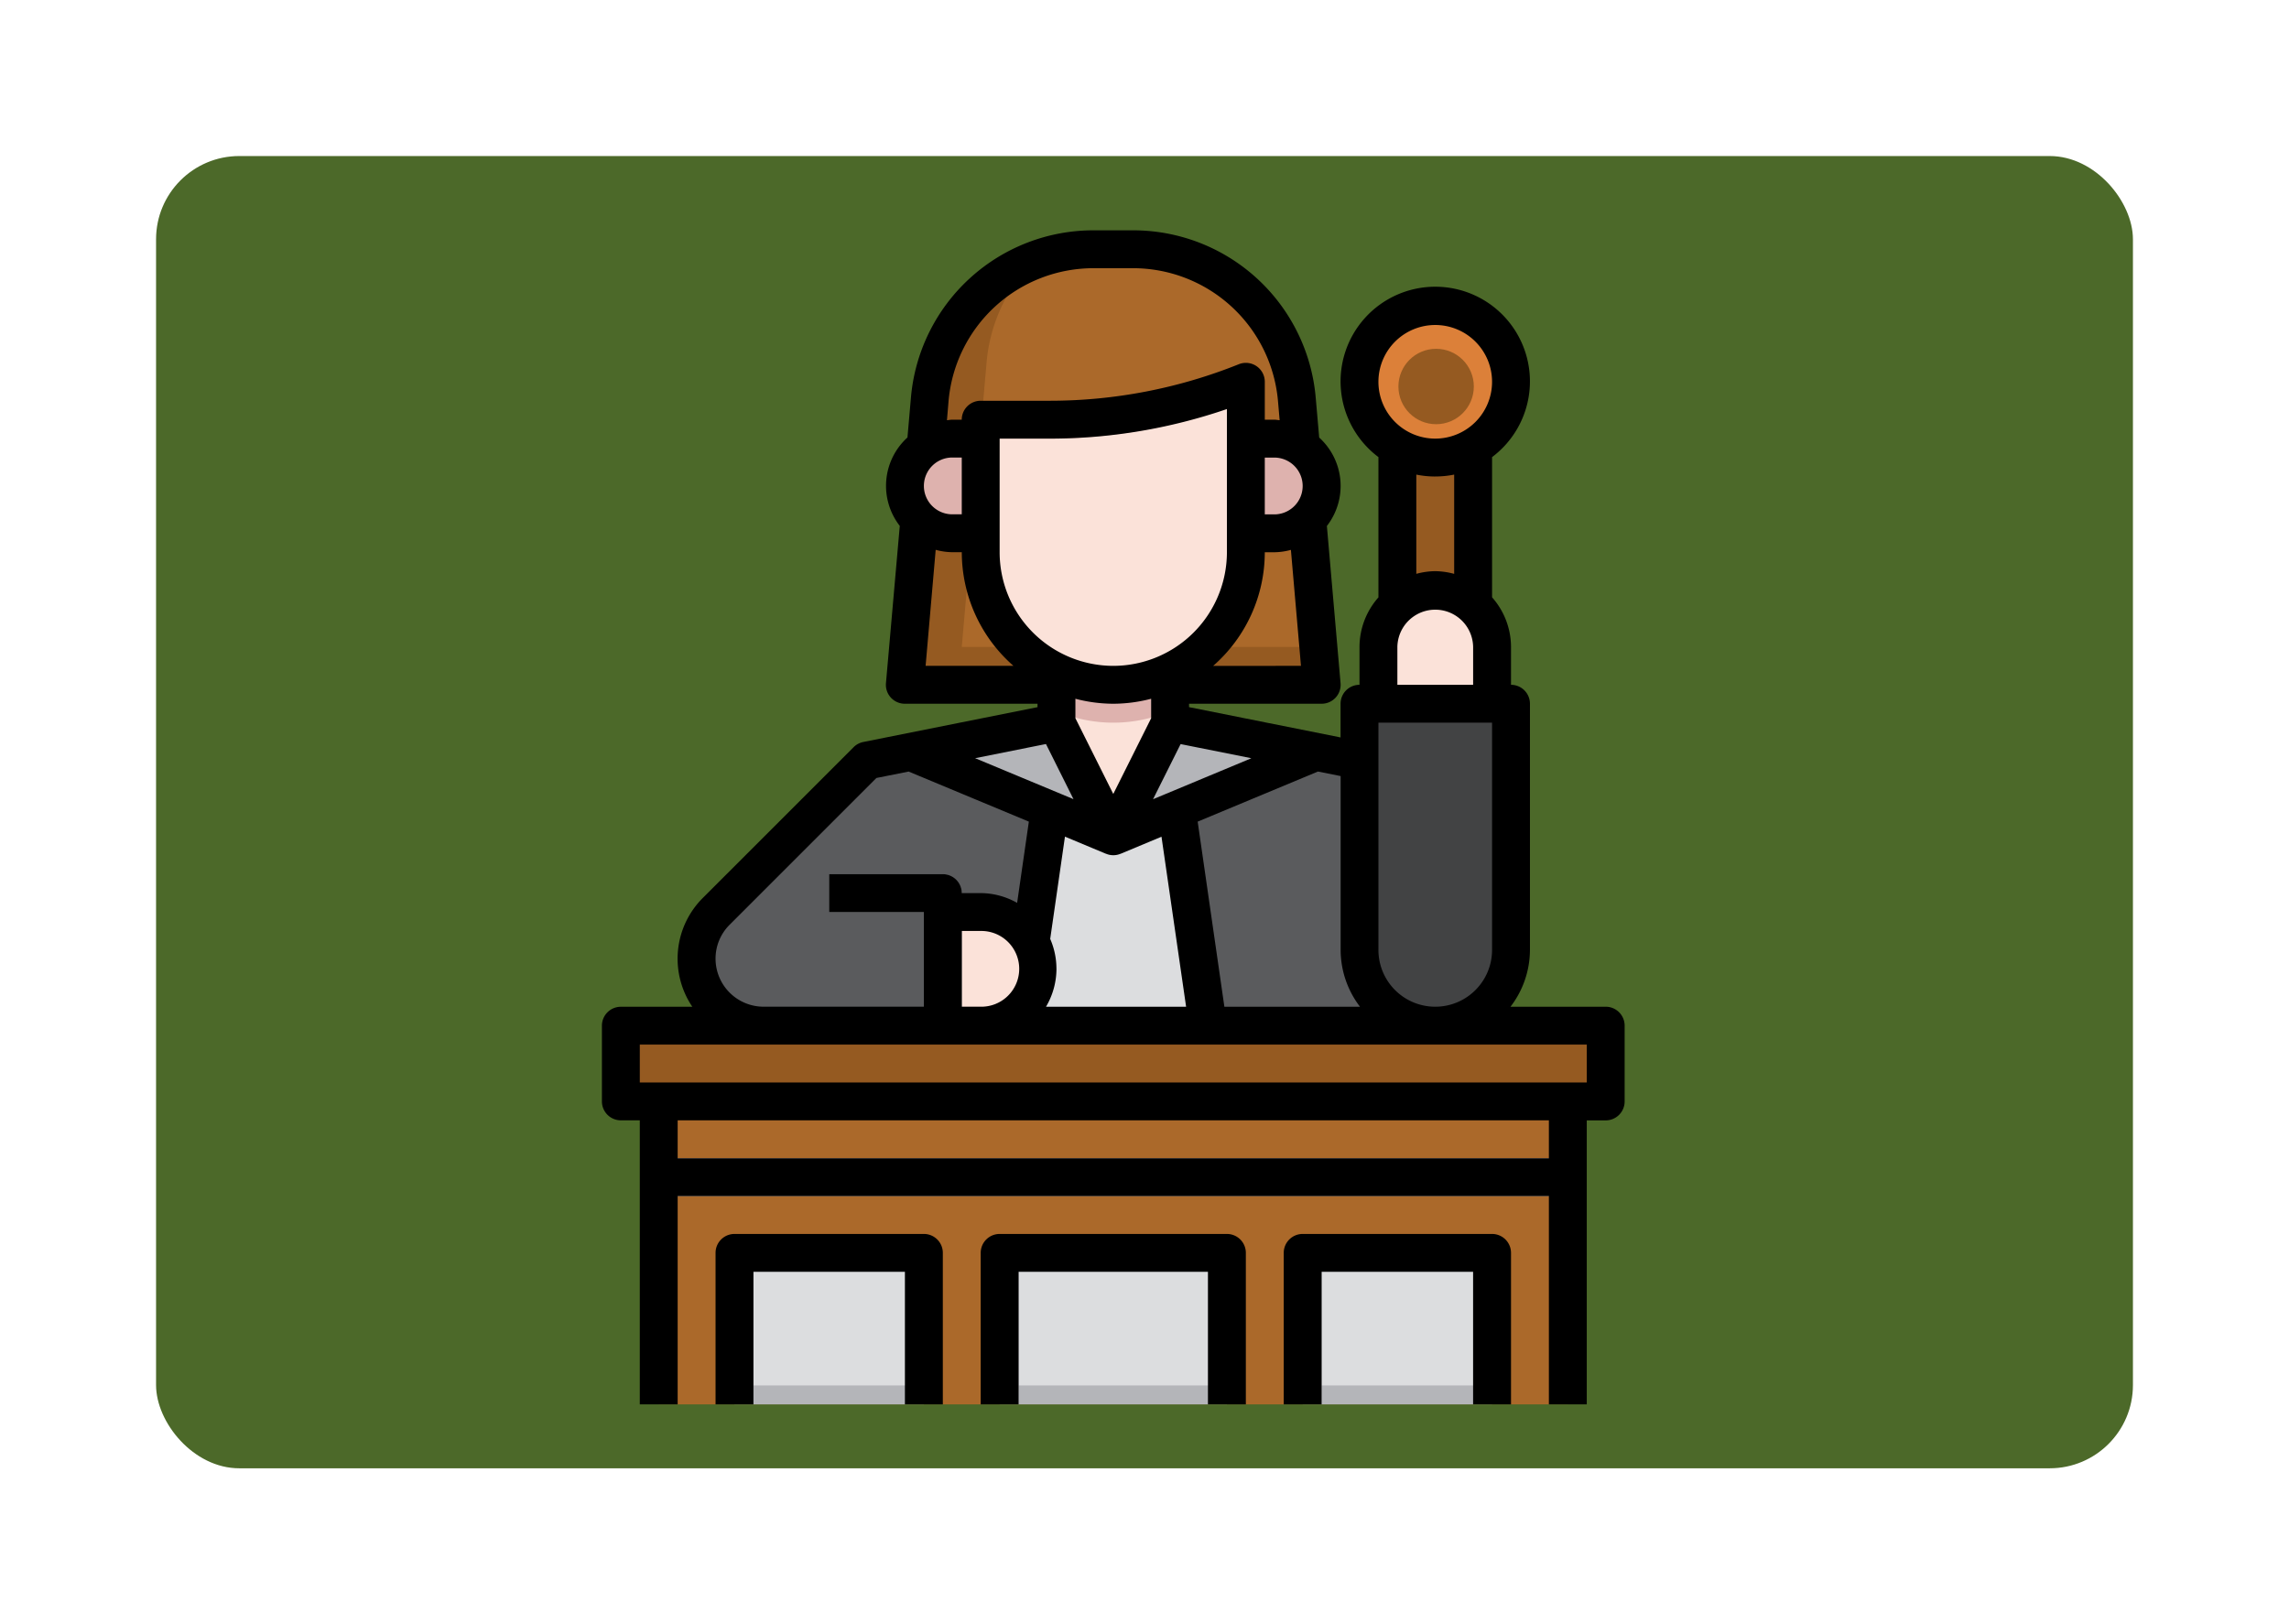 <svg xmlns="http://www.w3.org/2000/svg" xmlns:xlink="http://www.w3.org/1999/xlink" width="220" height="156.144" viewBox="0 0 220 156.144">
  <defs>
    <filter id="Rectángulo_404858" x="0" y="0" width="220" height="156.144" filterUnits="userSpaceOnUse">
      <feOffset dx="3" dy="6" input="SourceAlpha"/>
      <feGaussianBlur stdDeviation="5" result="blur"/>
      <feFlood flood-opacity="0.161"/>
      <feComposite operator="in" in2="blur"/>
      <feComposite in="SourceGraphic"/>
    </filter>
  </defs>
  <g id="Grupo_1199953" data-name="Grupo 1199953" transform="translate(-624.551 -922)">
    <g id="Grupo_1198726" data-name="Grupo 1198726" transform="translate(636.551 931)">
      <g id="Grupo_1197899" data-name="Grupo 1197899" transform="translate(0 0)">
        <g id="Grupo_1113681" data-name="Grupo 1113681">
          <g transform="matrix(1, 0, 0, 1, -12, -9)" filter="url(#Rectángulo_404858)">
            <rect id="Rectángulo_404858-2" data-name="Rectángulo 404858" width="190" height="126.144" rx="8" transform="translate(12 9)" fill="#4c6929"/>
          </g>
        </g>
      </g>
    </g>
    <g id="juez_7_" data-name="juez (7)" transform="translate(677.402 943.141)">
      <path id="Trazado_1032054" data-name="Trazado 1032054" d="M47,12.464h7.281V27.576H47Z" transform="translate(34.453 9.404)" fill="#955a21"/>
      <path id="Trazado_1032055" data-name="Trazado 1032055" d="M16.437,58.318a6.436,6.436,0,0,1-4.551-10.987l14.5-14.5,18.2-3.641V24.326H55.508v4.867l18.2,3.641,7.281,25.484Z" transform="translate(4.102 19.135)" fill="#5a5b5d"/>
      <path id="Trazado_1032056" data-name="Trazado 1032056" d="M61.047,43.867l-1.99-22.872-.39-4.485A15.884,15.884,0,0,0,42.844,2H39.2A15.881,15.881,0,0,0,23.381,16.507l-.389,4.488L21,43.867Z" transform="translate(13.125 0.82)" fill="#955a21"/>
      <path id="Trazado_1032057" data-name="Trazado 1032057" d="M56.6,20.995l-.39-4.485A15.884,15.884,0,0,0,40.383,2H36.742A15.837,15.837,0,0,0,30.9,3.112a15.813,15.813,0,0,0-4.514,9.753l-.39,4.489L24,40.226H58.269Z" transform="translate(15.586 0.82)" fill="#ab692a"/>
      <path id="Trazado_1032058" data-name="Trazado 1032058" d="M50.484,25.382a12.742,12.742,0,0,1-25.484,0V12.64h6.58A50.908,50.908,0,0,0,50.482,9Z" transform="translate(16.406 6.563)" fill="#deb2ae"/>
      <path id="Trazado_1032059" data-name="Trazado 1032059" d="M28.281,12h-2.73a4.551,4.551,0,0,0,0,9.1h2.73" transform="translate(13.125 9.023)" fill="#deb2ae"/>
      <path id="Trazado_1032060" data-name="Trazado 1032060" d="M39,12h2.73a4.551,4.551,0,0,1,0,9.1H39" transform="translate(27.89 9.023)" fill="#deb2ae"/>
      <path id="Trazado_1032061" data-name="Trazado 1032061" d="M8,47H95.375V76.125H8Z" transform="translate(2.461 37.734)" fill="#ab692a"/>
      <g id="Grupo_1199952" data-name="Grupo 1199952" transform="translate(10.461 90.195)">
        <path id="Trazado_1032062" data-name="Trazado 1032062" d="M8,50H95.375v3.641H8Z" transform="translate(-8 -50)" fill="#b4b5b9"/>
        <path id="Trazado_1032063" data-name="Trazado 1032063" d="M26,69.562V55H47.844V69.562" transform="translate(6.766 -45.898)" fill="#b4b5b9"/>
        <path id="Trazado_1032064" data-name="Trazado 1032064" d="M12,69.562V55H30.2V69.562" transform="translate(-4.719 -45.898)" fill="#b4b5b9"/>
        <path id="Trazado_1032065" data-name="Trazado 1032065" d="M42,69.562V55H60.2V69.562" transform="translate(19.89 -45.898)" fill="#b4b5b9"/>
      </g>
      <path id="Trazado_1032066" data-name="Trazado 1032066" d="M59.562,49.664V26H45V49.664a7.281,7.281,0,1,0,14.562,0Z" transform="translate(32.812 20.508)" fill="#424344"/>
      <path id="Trazado_1032067" data-name="Trazado 1032067" d="M46,30.922V25.461a5.461,5.461,0,1,1,10.922,0v5.461" transform="translate(33.633 15.586)" fill="#fbe2d9"/>
      <path id="Trazado_1032068" data-name="Trazado 1032068" d="M45.2,52.351,42.21,31.6H29.993L27,52.351Z" transform="translate(18.047 25.102)" fill="#dcdddf"/>
      <circle id="Elipse_12198" data-name="Elipse 12198" cx="7.248" cy="7.248" r="7.248" transform="translate(77.411 8.248)" fill="#dc8039"/>
      <circle id="Elipse_12199" data-name="Elipse 12199" cx="3.624" cy="3.624" r="3.624" transform="translate(81.553 12.389)" fill="#955a21"/>
      <path id="Trazado_1032069" data-name="Trazado 1032069" d="M35.319,27,40.78,37.92,21.3,29.805" transform="translate(13.369 21.328)" fill="#b4b5b9"/>
      <path id="Trazado_1032070" data-name="Trazado 1032070" d="M37.461,27,32,37.92l19.483-8.115" transform="translate(22.148 21.328)" fill="#b4b5b9"/>
      <path id="Trazado_1032071" data-name="Trazado 1032071" d="M25,13.641V24.562a12.742,12.742,0,0,0,25.484,0V10a50.91,50.91,0,0,1-18.9,3.641Z" transform="translate(16.406 7.383)" fill="#fbe2d9"/>
      <path id="Trazado_1032072" data-name="Trazado 1032072" d="M39.922,24.32V29.2L34.461,40.12,29,29.2V24.32A12.666,12.666,0,0,0,39.922,24.32Z" transform="translate(19.687 19.13)" fill="#deb2ae"/>
      <path id="Trazado_1032073" data-name="Trazado 1032073" d="M29,26.386V27.5l5.461,10.922L39.922,27.5V26.386a13.9,13.9,0,0,1-10.922,0Z" transform="translate(19.687 20.824)" fill="#fbe2d9"/>
      <path id="Trazado_1032074" data-name="Trazado 1032074" d="M23,37h3.641a5.461,5.461,0,0,1,0,10.922H23" transform="translate(14.766 29.531)" fill="#fbe2d9"/>
      <path id="Trazado_1032075" data-name="Trazado 1032075" d="M29.742,49.562H26.1V38.641H17V35H27.922a1.82,1.82,0,0,1,1.82,1.82Z" transform="translate(9.844 27.891)" fill="#77787c"/>
      <path id="Trazado_1032076" data-name="Trazado 1032076" d="M6,43h94.656v7.281H6Z" transform="translate(0.82 34.453)" fill="#955a21"/>
      <path id="Trazado_1032077" data-name="Trazado 1032077" d="M11.641,46.641H99.015V43H8A3.641,3.641,0,0,0,11.641,46.641Z" transform="translate(2.461 34.453)" fill="#ab692a"/>
      <path id="Trazado_1032078" data-name="Trazado 1032078" d="M6,43h94.656v7.281H6Z" transform="translate(0.82 34.453)" fill="#955a21"/>
      <path id="Trazado_1032079" data-name="Trazado 1032079" d="M13,55H29.383V67.742H13Z" transform="translate(6.562 44.297)" fill="#dcdddf"/>
      <path id="Trazado_1032080" data-name="Trazado 1032080" d="M27,55H47.023V67.742H27Z" transform="translate(18.047 44.297)" fill="#dcdddf"/>
      <path id="Trazado_1032081" data-name="Trazado 1032081" d="M43,55H59.383V67.742H43Z" transform="translate(31.172 44.297)" fill="#dcdddf"/>
      <path id="Trazado_1032082" data-name="Trazado 1032082" d="M99.656,113.859v-27.3h1.82a1.82,1.82,0,0,0,1.82-1.82V77.453a1.82,1.82,0,0,0-1.82-1.82H92.327a9.007,9.007,0,0,0,1.868-5.461V46.508a1.82,1.82,0,0,0-1.82-1.82V41.047a7.214,7.214,0,0,0-1.82-4.769V22.8a9.1,9.1,0,1,0-10.922,0V36.283a7.212,7.212,0,0,0-1.82,4.764v3.641a1.82,1.82,0,0,0-1.82,1.82v3.24L61.429,46.835v-.328H74.172a1.82,1.82,0,0,0,1.82-1.979L74.678,29.421a6.276,6.276,0,0,0-.739-8.5l-.326-3.741A17.606,17.606,0,0,0,55.969,1H52.328A17.6,17.6,0,0,0,34.693,17.168l-.326,3.744a6.276,6.276,0,0,0-.739,8.5L32.3,44.529a1.82,1.82,0,0,0,1.82,1.979H46.867v.329L30.12,50.185a1.82,1.82,0,0,0-.93.5l-14.5,14.5a8.246,8.246,0,0,0-1,10.452H6.82A1.82,1.82,0,0,0,5,77.453v7.281a1.82,1.82,0,0,0,1.82,1.82h1.82v27.3h3.641V93.836H96.015v20.023ZM79.633,70.172V48.328H90.554V70.172a5.461,5.461,0,1,1-10.922,0ZM85.093,10.1a5.461,5.461,0,1,1-5.461,5.461A5.461,5.461,0,0,1,85.093,10.1Zm0,14.562a9.1,9.1,0,0,0,1.82-.182v9.544a7.3,7.3,0,0,0-1.82-.26,7.145,7.145,0,0,0-1.82.258V24.482A9.1,9.1,0,0,0,85.093,24.664ZM81.453,41.047a3.641,3.641,0,0,1,7.281,0v3.641H81.453ZM77.86,75.633H64.826L62.26,57.841l11.557-4.815L76,53.461v16.71A9.007,9.007,0,0,0,77.86,75.633ZM39.586,68.351h1.82a3.641,3.641,0,1,1,0,7.281h-1.82Zm9.1,3.641a7.225,7.225,0,0,0-.6-2.878l1.418-9.83,3.921,1.638h.015a1.793,1.793,0,0,0,1.407.007h.014l3.921-1.638,2.366,16.346H47.681a7.207,7.207,0,0,0,1.007-3.646Zm5.461-29.125A10.933,10.933,0,0,1,43.226,31.945V21.023h4.76A52.463,52.463,0,0,0,65.07,18.18V31.945A10.933,10.933,0,0,1,54.148,42.867Zm0,3.641a14.477,14.477,0,0,0,3.641-.479V47.9L54.148,55.18,50.508,47.9V46.029a14.477,14.477,0,0,0,3.641.479ZM67.42,51.747l-9.449,3.939,2.65-5.3Zm-3.672-8.879a14.519,14.519,0,0,0,4.962-10.922h.91a6.249,6.249,0,0,0,1.6-.228l.968,11.149Zm4.962-20.023h.91a2.73,2.73,0,1,1,0,5.461h-.91Zm-30.4-5.359A13.984,13.984,0,0,1,52.328,4.641h3.641A13.987,13.987,0,0,1,69.985,17.488l.153,1.766c-.177-.013-.335-.051-.517-.051h-.91V15.563a1.82,1.82,0,0,0-2.5-1.691,48.8,48.8,0,0,1-18.227,3.511h-6.58a1.82,1.82,0,0,0-1.82,1.82h-.91c-.182,0-.34.038-.512.051ZM39.586,28.3h-.91a2.73,2.73,0,1,1,0-5.461h.91Zm-2.507,3.413a6.249,6.249,0,0,0,1.6.228h.91a14.519,14.519,0,0,0,4.962,10.922H36.111Zm10.6,18.667,2.645,5.3-9.456-3.939ZM15.922,71.018a4.587,4.587,0,0,1,1.352-3.264L31.382,53.645l3.095-.619,11.557,4.815L44.907,65.65a7.183,7.183,0,0,0-3.5-.939h-1.82a1.82,1.82,0,0,0-1.82-1.82H26.844v3.641h9.1v9.1H20.538a4.622,4.622,0,0,1-4.616-4.614ZM8.641,79.273H99.656v3.641H8.641ZM12.281,90.2V86.554H96.015V90.2Z" transform="translate(0 0)"/>
      <path id="Trazado_1032083" data-name="Trazado 1032083" d="M50.484,70.383V55.82A1.82,1.82,0,0,0,48.664,54H26.82A1.82,1.82,0,0,0,25,55.82V70.383h3.641V57.641h18.2V70.383Z" transform="translate(16.406 43.476)"/>
      <path id="Trazado_1032084" data-name="Trazado 1032084" d="M32.844,70.383V55.82A1.82,1.82,0,0,0,31.023,54H12.82A1.82,1.82,0,0,0,11,55.82V70.383h3.641V57.641H29.2V70.383Z" transform="translate(4.922 43.476)"/>
      <path id="Trazado_1032085" data-name="Trazado 1032085" d="M62.844,70.383V55.82A1.82,1.82,0,0,0,61.023,54H42.82A1.82,1.82,0,0,0,41,55.82V70.383h3.641V57.641H59.2V70.383Z" transform="translate(29.531 43.476)"/>
    </g>
  </g>
</svg>
